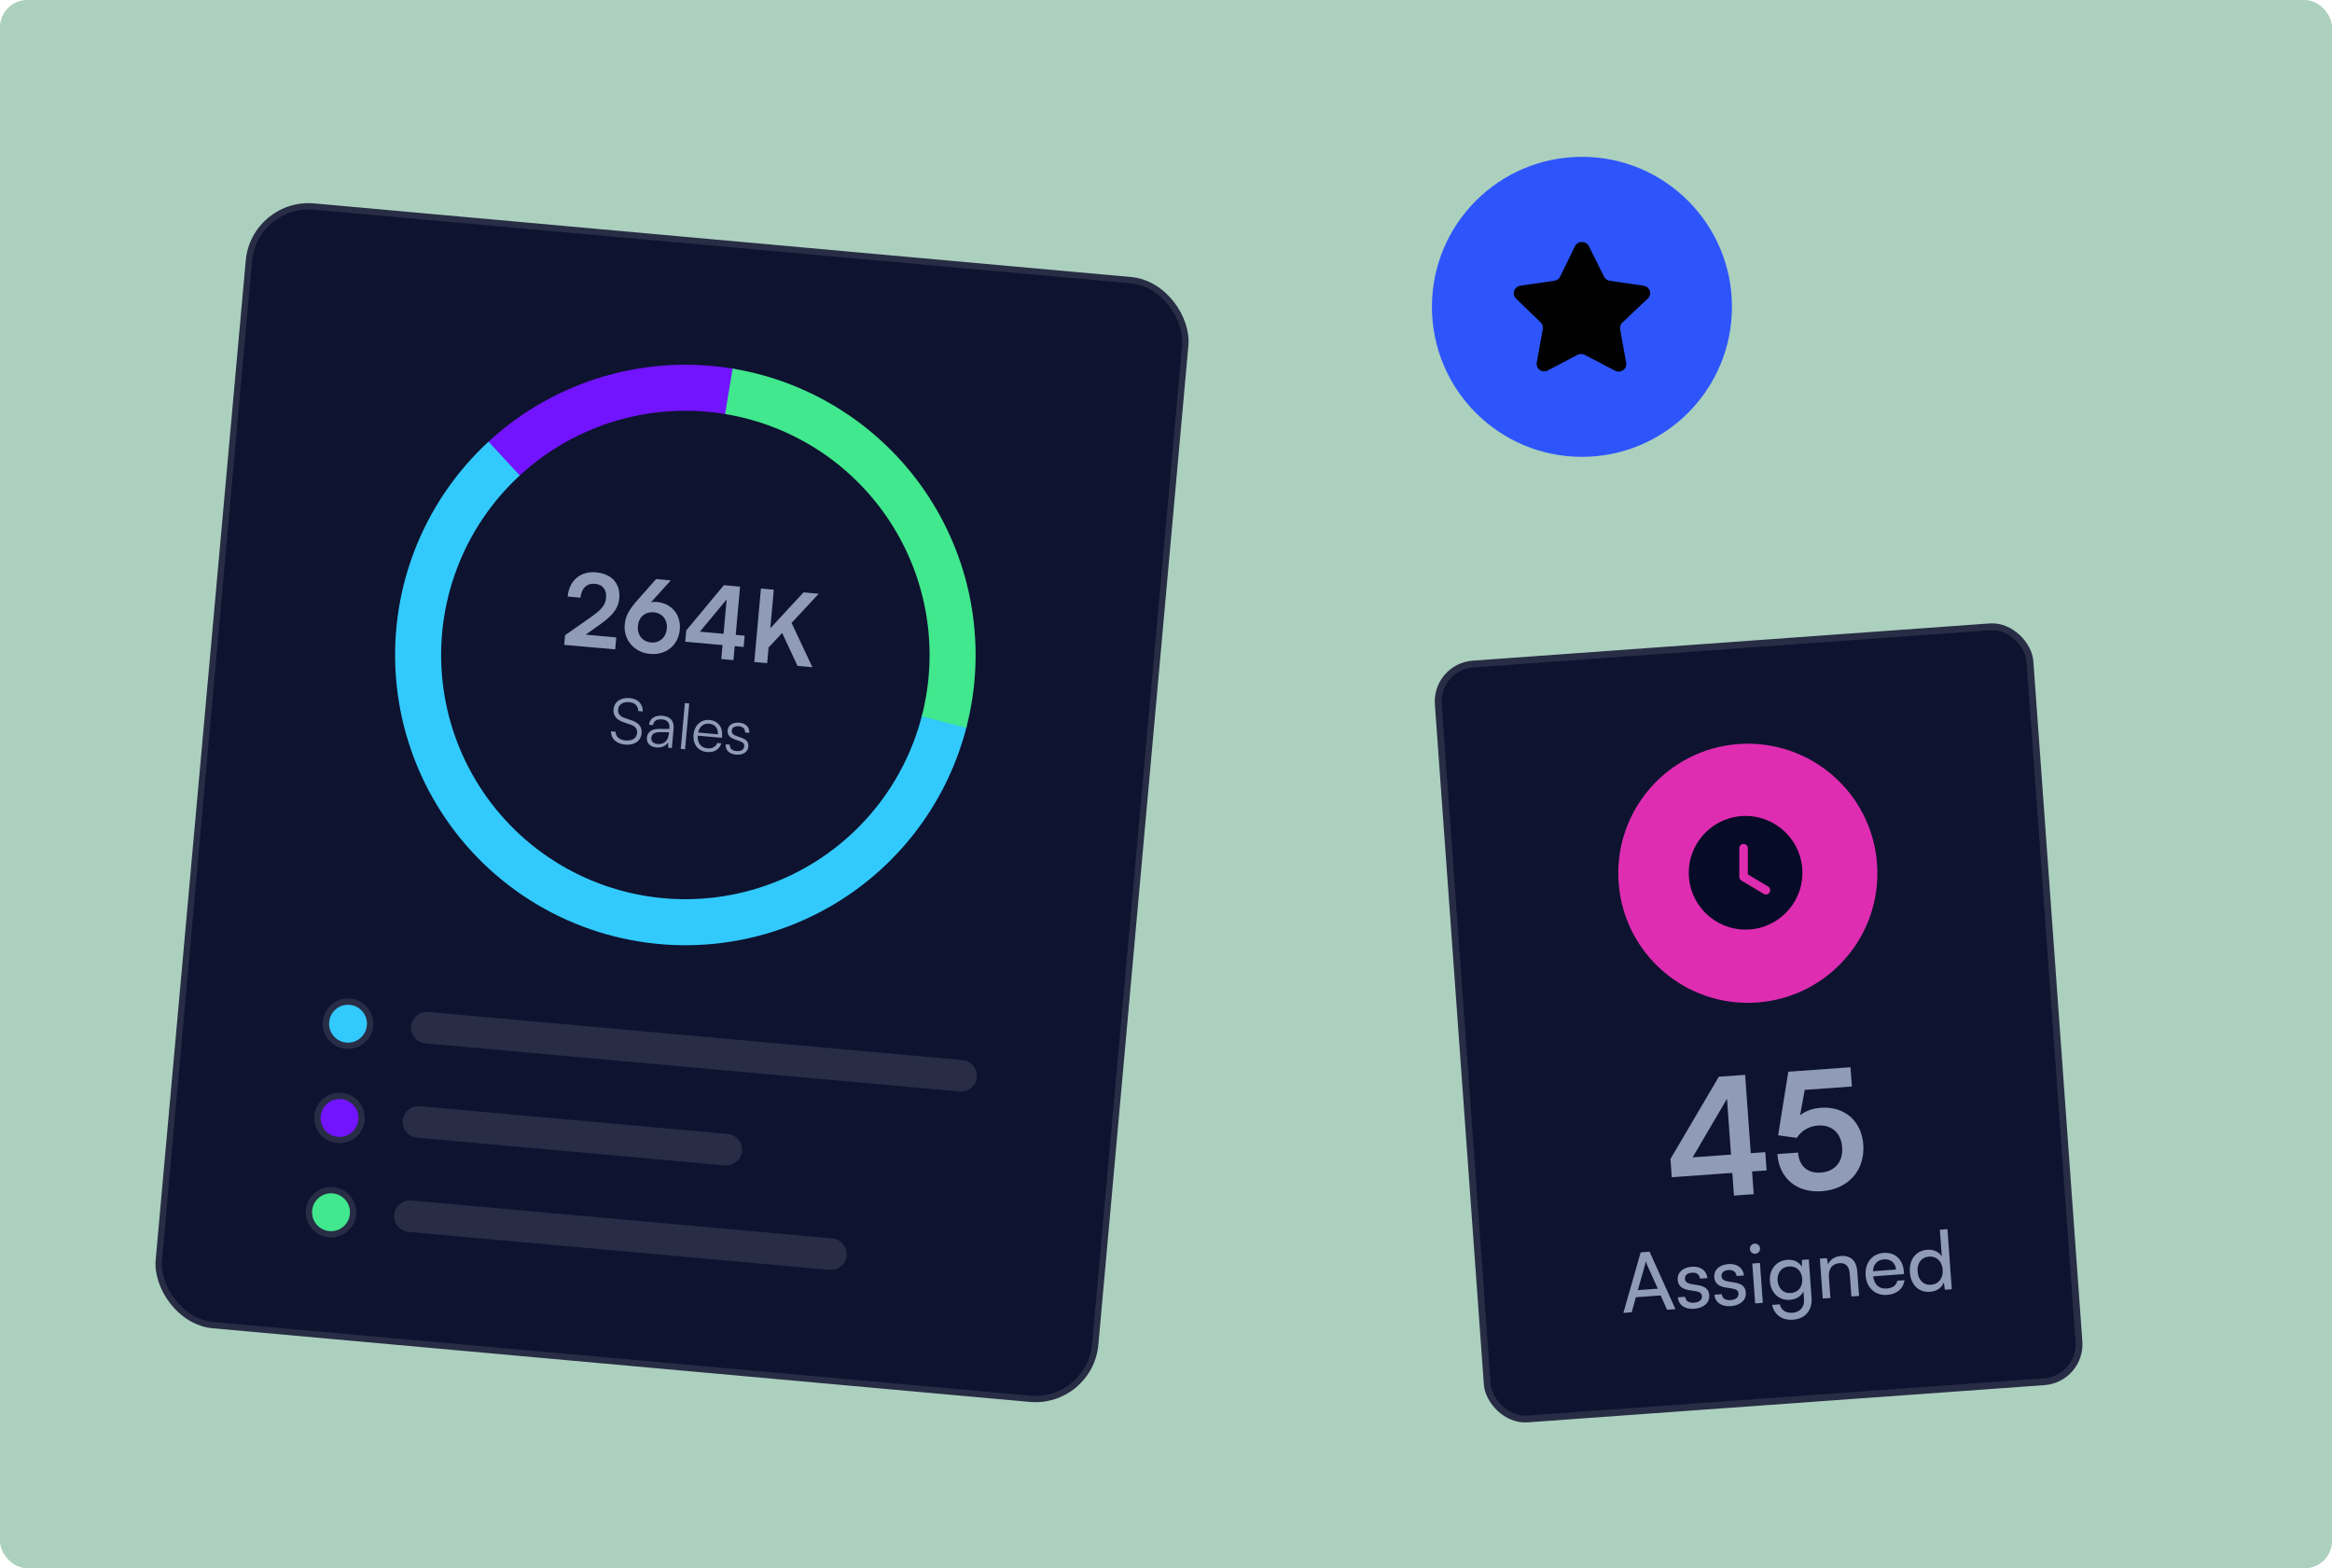 <svg xmlns="http://www.w3.org/2000/svg" width="342" height="230" viewBox="0 0 342 230" fill="none"><rect width="342" height="230" rx="4" fill="#ACD0BE"></rect><rect x="37.288" y="29.502" width="137.883" height="164.719" rx="8.791" transform="rotate(5.15 37.288 29.502)" fill="#0E1330" stroke="#282D45" stroke-width="0.925"></rect><path d="M141.797 106.425C140.181 112.86 137.083 118.829 132.75 123.855C128.417 128.88 122.969 132.823 116.842 135.369C110.714 137.915 104.076 138.993 97.458 138.517C90.839 138.041 84.424 136.025 78.723 132.629C73.023 129.233 68.195 124.551 64.626 118.957C61.056 113.363 58.844 107.013 58.166 100.412C57.487 93.811 58.361 87.144 60.717 80.941C63.074 74.738 66.848 69.172 71.738 64.687L76.301 69.662C72.186 73.436 69.011 78.119 67.028 83.338C65.045 88.557 64.31 94.168 64.881 99.722C65.452 105.276 67.313 110.619 70.317 115.326C73.32 120.032 77.382 123.972 82.178 126.829C86.975 129.687 92.373 131.383 97.942 131.784C103.511 132.184 109.096 131.277 114.252 129.135C119.408 126.993 123.992 123.675 127.637 119.447C131.283 115.218 133.89 110.196 135.249 104.781L141.797 106.425Z" fill="#32CAFD"></path><path d="M71.648 64.77C76.488 60.305 82.298 57.024 88.621 55.185C94.944 53.346 101.607 52.999 108.087 54.171L106.886 60.813C101.433 59.827 95.827 60.12 90.507 61.667C85.186 63.214 80.298 65.975 76.225 69.732L71.648 64.77Z" fill="#7214FF"></path><path d="M107.439 54.059C113.273 55.021 118.843 57.188 123.793 60.423C128.744 63.657 132.966 67.887 136.19 72.844C139.415 77.8 141.572 83.374 142.524 89.21C143.475 95.046 143.2 101.016 141.716 106.74L135.181 105.046C136.43 100.23 136.661 95.207 135.861 90.296C135.06 85.385 133.245 80.696 130.532 76.525C127.819 72.355 124.266 68.796 120.101 66.074C115.936 63.353 111.249 61.529 106.34 60.719L107.439 54.059Z" fill="#41E88D"></path><path d="M90.223 95.236L90.381 93.482L85.898 93.078L87.995 91.587C89.758 90.333 90.686 89.272 90.821 87.768C91.018 85.586 89.706 84.144 87.405 83.937C85.12 83.731 83.477 85.129 83.25 87.487L85.123 87.656C85.263 86.271 86.074 85.512 87.254 85.618C88.389 85.72 88.99 86.473 88.88 87.697C88.787 88.73 88.237 89.393 86.665 90.501L82.872 93.162L82.745 94.577L90.223 95.236ZM93.604 87.885C92.247 89.413 91.734 90.318 91.617 91.616C91.418 93.828 93.004 95.695 95.334 95.905C97.634 96.112 99.49 94.659 99.697 92.359C99.894 90.176 98.53 88.478 96.304 88.277C96.038 88.253 95.754 88.272 95.482 88.322L98.372 85.119L96.219 84.925L93.604 87.885ZM93.548 91.805C93.665 90.507 94.601 89.685 95.884 89.8C97.123 89.912 97.912 90.89 97.795 92.188C97.676 93.5 96.709 94.334 95.485 94.224C94.217 94.11 93.429 93.117 93.548 91.805ZM109.06 94.883L109.209 93.231L107.896 93.113L108.534 86.034L106.16 85.82L100.641 92.459L100.492 94.111L105.963 94.603L105.779 96.653L107.563 96.814L107.748 94.764L109.06 94.883ZM102.647 92.64L106.567 87.909L106.112 92.952L102.647 92.64ZM113.482 86.48L111.594 86.31L110.622 97.09L112.51 97.26L112.717 94.96L114.708 92.835L116.963 97.661L119.146 97.858L116.09 91.354L120.073 87.074L117.846 86.874L112.971 92.143L113.482 86.48Z" fill="#8F9BB7"></path><path d="M89.981 104.018C89.9 104.921 90.39 105.56 91.4 105.902L92.49 106.279C93.185 106.508 93.482 106.925 93.429 107.515C93.361 108.271 92.701 108.685 91.733 108.598C90.83 108.517 90.263 108.01 90.288 107.316L89.606 107.254C89.592 108.34 90.397 109.091 91.678 109.206C93.043 109.329 93.993 108.681 94.096 107.538C94.177 106.644 93.695 106.006 92.685 105.664L91.576 105.286C90.901 105.048 90.593 104.649 90.646 104.068C90.713 103.322 91.364 102.897 92.295 102.981C93.125 103.056 93.594 103.525 93.6 104.279L94.273 104.339C94.271 103.224 93.547 102.49 92.359 102.383C91.031 102.263 90.081 102.912 89.981 104.018ZM96.263 109.62C97.019 109.688 97.657 109.411 97.985 108.874L97.997 109.664L98.531 109.713L98.791 106.828C98.898 105.648 98.189 105.064 97.156 104.971C96.059 104.872 95.27 105.386 95.189 106.289L95.769 106.342C95.823 105.743 96.316 105.434 97.09 105.504C97.744 105.563 98.245 105.887 98.166 106.762L98.152 106.91L96.667 106.896C95.618 106.886 94.945 107.345 94.871 108.165C94.8 108.949 95.314 109.534 96.263 109.62ZM96.457 109.117C95.849 109.062 95.469 108.749 95.518 108.205C95.562 107.707 95.937 107.37 96.782 107.371L98.109 107.389L98.088 107.628C98 108.596 97.397 109.202 96.457 109.117ZM100.471 109.887L101.077 103.169L100.441 103.111L99.835 109.83L100.471 109.887ZM103.685 110.288C104.735 110.383 105.472 109.939 105.797 109.02L105.188 108.965C104.969 109.54 104.471 109.811 103.743 109.746C102.784 109.659 102.269 108.981 102.321 107.889L105.87 108.209L105.898 107.896C106.012 106.633 105.269 105.702 104.061 105.593C102.79 105.479 101.837 106.359 101.711 107.751C101.585 109.152 102.376 110.171 103.685 110.288ZM104.012 106.137C104.851 106.212 105.353 106.834 105.275 107.691L102.381 107.43C102.571 106.564 103.174 106.061 104.012 106.137ZM106.428 109.161C106.353 109.99 106.932 110.581 107.936 110.672C108.95 110.763 109.68 110.299 109.752 109.497C109.81 108.852 109.492 108.461 108.736 108.198L107.988 107.935C107.51 107.772 107.292 107.51 107.323 107.169C107.366 106.69 107.741 106.454 108.367 106.511C108.966 106.565 109.298 106.901 109.27 107.419L109.888 107.475C109.935 106.643 109.373 106.072 108.433 105.987C107.475 105.901 106.775 106.339 106.705 107.123C106.65 107.731 106.991 108.171 107.748 108.434L108.495 108.697C109.009 108.873 109.174 109.102 109.141 109.47C109.098 109.949 108.666 110.208 107.975 110.146C107.348 110.089 106.99 109.732 107.036 109.215L106.428 109.161Z" fill="#8F9BB7"></path><circle cx="51.038" cy="150.136" r="3.239" transform="rotate(5.15 51.038 150.136)" fill="#32CAFD" stroke="#282D45" stroke-width="0.925"></circle><line x1="62.6" y1="150.713" x2="140.941" y2="157.774" stroke="#282D45" stroke-width="4.627" stroke-linecap="round"></line><circle cx="49.792" cy="163.961" r="3.239" transform="rotate(5.15 49.792 163.961)" fill="#7214FF" stroke="#282D45" stroke-width="0.925"></circle><line x1="61.354" y1="164.538" x2="106.515" y2="168.608" stroke="#282D45" stroke-width="4.627" stroke-linecap="round"></line><circle cx="48.546" cy="177.786" r="3.239" transform="rotate(5.15 48.546 177.786)" fill="#41E88D" stroke="#282D45" stroke-width="0.925"></circle><line x1="60.108" y1="178.363" x2="121.859" y2="183.929" stroke="#282D45" stroke-width="4.627" stroke-linecap="round"></line><circle cx="232" cy="45" r="22" fill="#2D55FB"></circle><rect width="24" height="24" transform="translate(220 33)" fill="#2D55FB"></rect><path d="M237.919 47.32C237.66 47.571 237.541 47.934 237.6 48.29L238.489 53.21C238.564 53.627 238.388 54.049 238.039 54.29C237.697 54.54 237.242 54.57 236.869 54.37L232.44 52.06C232.286 51.978 232.115 51.934 231.94 51.929H231.669C231.575 51.943 231.483 51.973 231.399 52.019L226.969 54.34C226.75 54.45 226.502 54.489 226.259 54.45C225.667 54.338 225.272 53.774 225.369 53.179L226.259 48.259C226.318 47.9 226.199 47.535 225.94 47.28L222.329 43.78C222.027 43.487 221.922 43.047 222.06 42.65C222.194 42.254 222.536 41.965 222.949 41.9L227.919 41.179C228.297 41.14 228.629 40.91 228.799 40.57L230.989 36.08C231.041 35.98 231.108 35.888 231.189 35.81L231.279 35.74C231.326 35.688 231.38 35.645 231.44 35.61L231.549 35.57L231.719 35.5H232.14C232.516 35.539 232.847 35.764 233.02 36.1L235.239 40.57C235.399 40.897 235.71 41.124 236.069 41.179L241.039 41.9C241.459 41.96 241.81 42.25 241.949 42.65C242.08 43.051 241.967 43.491 241.659 43.78L237.919 47.32Z" fill="black"></path><rect x="210.535" y="97.784" width="87" height="111" rx="5.5" transform="rotate(-4.119 210.535 97.784)" fill="#0E1330" stroke="#282D45"></rect><circle cx="256.329" cy="128.073" r="19" transform="rotate(-4.119 256.329 128.073)" fill="#DF2DB1"></circle><path d="M256 119.667C260.608 119.667 264.333 123.4 264.333 128C264.333 132.608 260.608 136.333 256 136.333C251.4 136.333 247.667 132.608 247.667 128C247.667 123.4 251.4 119.667 256 119.667ZM255.708 123.775C255.367 123.775 255.083 124.05 255.083 124.4V128.608C255.083 128.825 255.2 129.025 255.392 129.142L258.658 131.092C258.758 131.15 258.867 131.183 258.983 131.183C259.192 131.183 259.4 131.075 259.517 130.875C259.692 130.583 259.6 130.2 259.3 130.017L256.333 128.25V124.4C256.333 124.05 256.05 123.775 255.708 123.775Z" fill="#060B27"></path><path d="M259.082 171.651L258.889 168.97L256.758 169.124L255.931 157.633L252.077 157.911L244.981 169.972L245.174 172.653L254.055 172.013L254.294 175.341L257.191 175.132L256.951 171.805L259.082 171.651ZM248.236 169.737L253.272 161.146L253.862 169.332L248.236 169.737ZM267.161 174.703C271.063 174.422 273.534 171.645 273.261 167.863C273.013 164.416 270.52 162.213 267.025 162.465C265.829 162.551 264.798 162.938 264 163.549L264.671 159.843L271.589 159.345L271.386 156.521L262.265 157.177L260.771 166.501L263.518 166.88C264.074 165.926 265.247 165.168 266.588 165.071C268.694 164.92 270.015 166.22 270.161 168.255C270.315 170.385 269.095 171.821 267.036 171.969C265.097 172.108 263.84 171.02 263.697 169.033L260.657 169.252C260.912 172.795 263.498 174.967 267.161 174.703Z" fill="#8F9BB7"></path><path d="M239.298 192.459L239.909 190.25L243.548 189.988L244.481 192.086L245.714 191.997L241.919 183.572L240.614 183.666L238.077 192.547L239.298 192.459ZM241.251 185.497C241.298 185.313 241.343 185.106 241.359 184.984C241.392 185.114 241.467 185.313 241.538 185.477L243.127 188.995L240.195 189.207L241.251 185.497ZM246.071 190.263C246.151 191.376 247.078 192.044 248.454 191.944C249.843 191.844 250.749 191.069 250.669 189.956C250.606 189.083 250.083 188.663 249.072 188.495L248.025 188.318C247.44 188.216 247.134 187.973 247.105 187.578C247.066 187.04 247.439 186.7 248.145 186.649C248.827 186.6 249.249 186.942 249.315 187.527L250.392 187.45C250.288 186.338 249.399 185.68 248.118 185.773C246.825 185.866 245.965 186.614 246.042 187.691C246.105 188.552 246.632 189.032 247.692 189.208L248.738 189.373C249.36 189.485 249.569 189.711 249.597 190.106C249.636 190.644 249.204 191 248.414 191.057C247.672 191.11 247.192 190.784 247.149 190.186L246.071 190.263ZM251.436 189.877C251.516 190.99 252.443 191.657 253.819 191.558C255.208 191.458 256.114 190.683 256.034 189.57C255.971 188.696 255.448 188.277 254.437 188.109L253.39 187.932C252.805 187.829 252.499 187.587 252.47 187.192C252.431 186.653 252.804 186.314 253.51 186.263C254.192 186.214 254.614 186.556 254.68 187.141L255.757 187.063C255.653 185.952 254.764 185.294 253.483 185.386C252.19 185.479 251.33 186.227 251.407 187.304C251.47 188.166 251.997 188.645 253.057 188.822L254.103 188.987C254.725 189.099 254.934 189.324 254.962 189.719C255.001 190.258 254.569 190.614 253.779 190.671C253.037 190.724 252.557 190.398 252.514 189.799L251.436 189.877ZM257.432 183.875C257.839 183.846 258.15 183.486 258.12 183.079C258.09 182.66 257.732 182.361 257.325 182.391C256.918 182.42 256.606 182.767 256.636 183.186C256.665 183.593 257.025 183.904 257.432 183.875ZM257.402 191.156L258.528 191.075L258.106 185.222L256.981 185.303L257.402 191.156ZM259.568 187.908C259.686 189.547 260.832 190.752 262.496 190.633C263.417 190.566 264.154 190.104 264.488 189.394L264.572 190.567C264.653 191.68 263.986 192.45 262.885 192.529C261.903 192.6 261.221 192.144 261.015 191.293L259.89 191.374C260.213 192.842 261.366 193.661 262.958 193.547C264.754 193.418 265.806 192.163 265.673 190.319L265.269 184.706L264.264 184.778L264.252 185.778C263.828 185.074 263.067 184.696 262.121 184.764C260.422 184.887 259.449 186.256 259.568 187.908ZM260.692 187.803C260.614 186.726 261.222 185.816 262.347 185.735C263.497 185.652 264.225 186.417 264.306 187.542C264.389 188.692 263.754 189.555 262.617 189.637C261.515 189.717 260.771 188.904 260.692 187.803ZM268.439 190.361L268.216 187.261C268.134 186.124 268.69 185.326 269.744 185.25C270.605 185.188 271.19 185.627 271.276 186.812L271.515 190.139L272.641 190.058L272.383 186.48C272.275 184.983 271.501 184.089 269.957 184.2C269.131 184.259 268.417 184.708 268.095 185.405L267.91 184.516L266.893 184.589L267.314 190.442L268.439 190.361ZM276.735 189.908C278.183 189.804 279.113 189.027 279.31 187.749L278.257 187.825C278.114 188.509 277.565 188.91 276.691 188.973C275.578 189.053 274.883 188.417 274.71 187.19L279.234 186.853L279.203 186.434C279.078 184.698 277.907 183.627 276.243 183.747C274.543 183.87 273.474 185.222 273.606 187.053C273.737 188.873 275.011 190.032 276.735 189.908ZM276.311 184.693C277.304 184.621 277.985 185.222 278.055 186.191L274.68 186.435C274.749 185.395 275.329 184.764 276.311 184.693ZM283.042 189.454C283.976 189.386 284.736 188.923 285.062 188.093L285.234 189.151L286.24 189.079L285.605 180.27L284.492 180.35L284.773 184.252C284.326 183.562 283.544 183.222 282.646 183.286C280.911 183.411 279.964 184.803 280.093 186.598C280.222 188.381 281.343 189.576 283.042 189.454ZM283.196 188.42C282.047 188.503 281.315 187.689 281.228 186.48C281.142 185.283 281.75 184.373 282.899 184.291C284.048 184.208 284.816 185.019 284.902 186.216C284.99 187.437 284.345 188.337 283.196 188.42Z" fill="#8F9BB7"></path></svg>